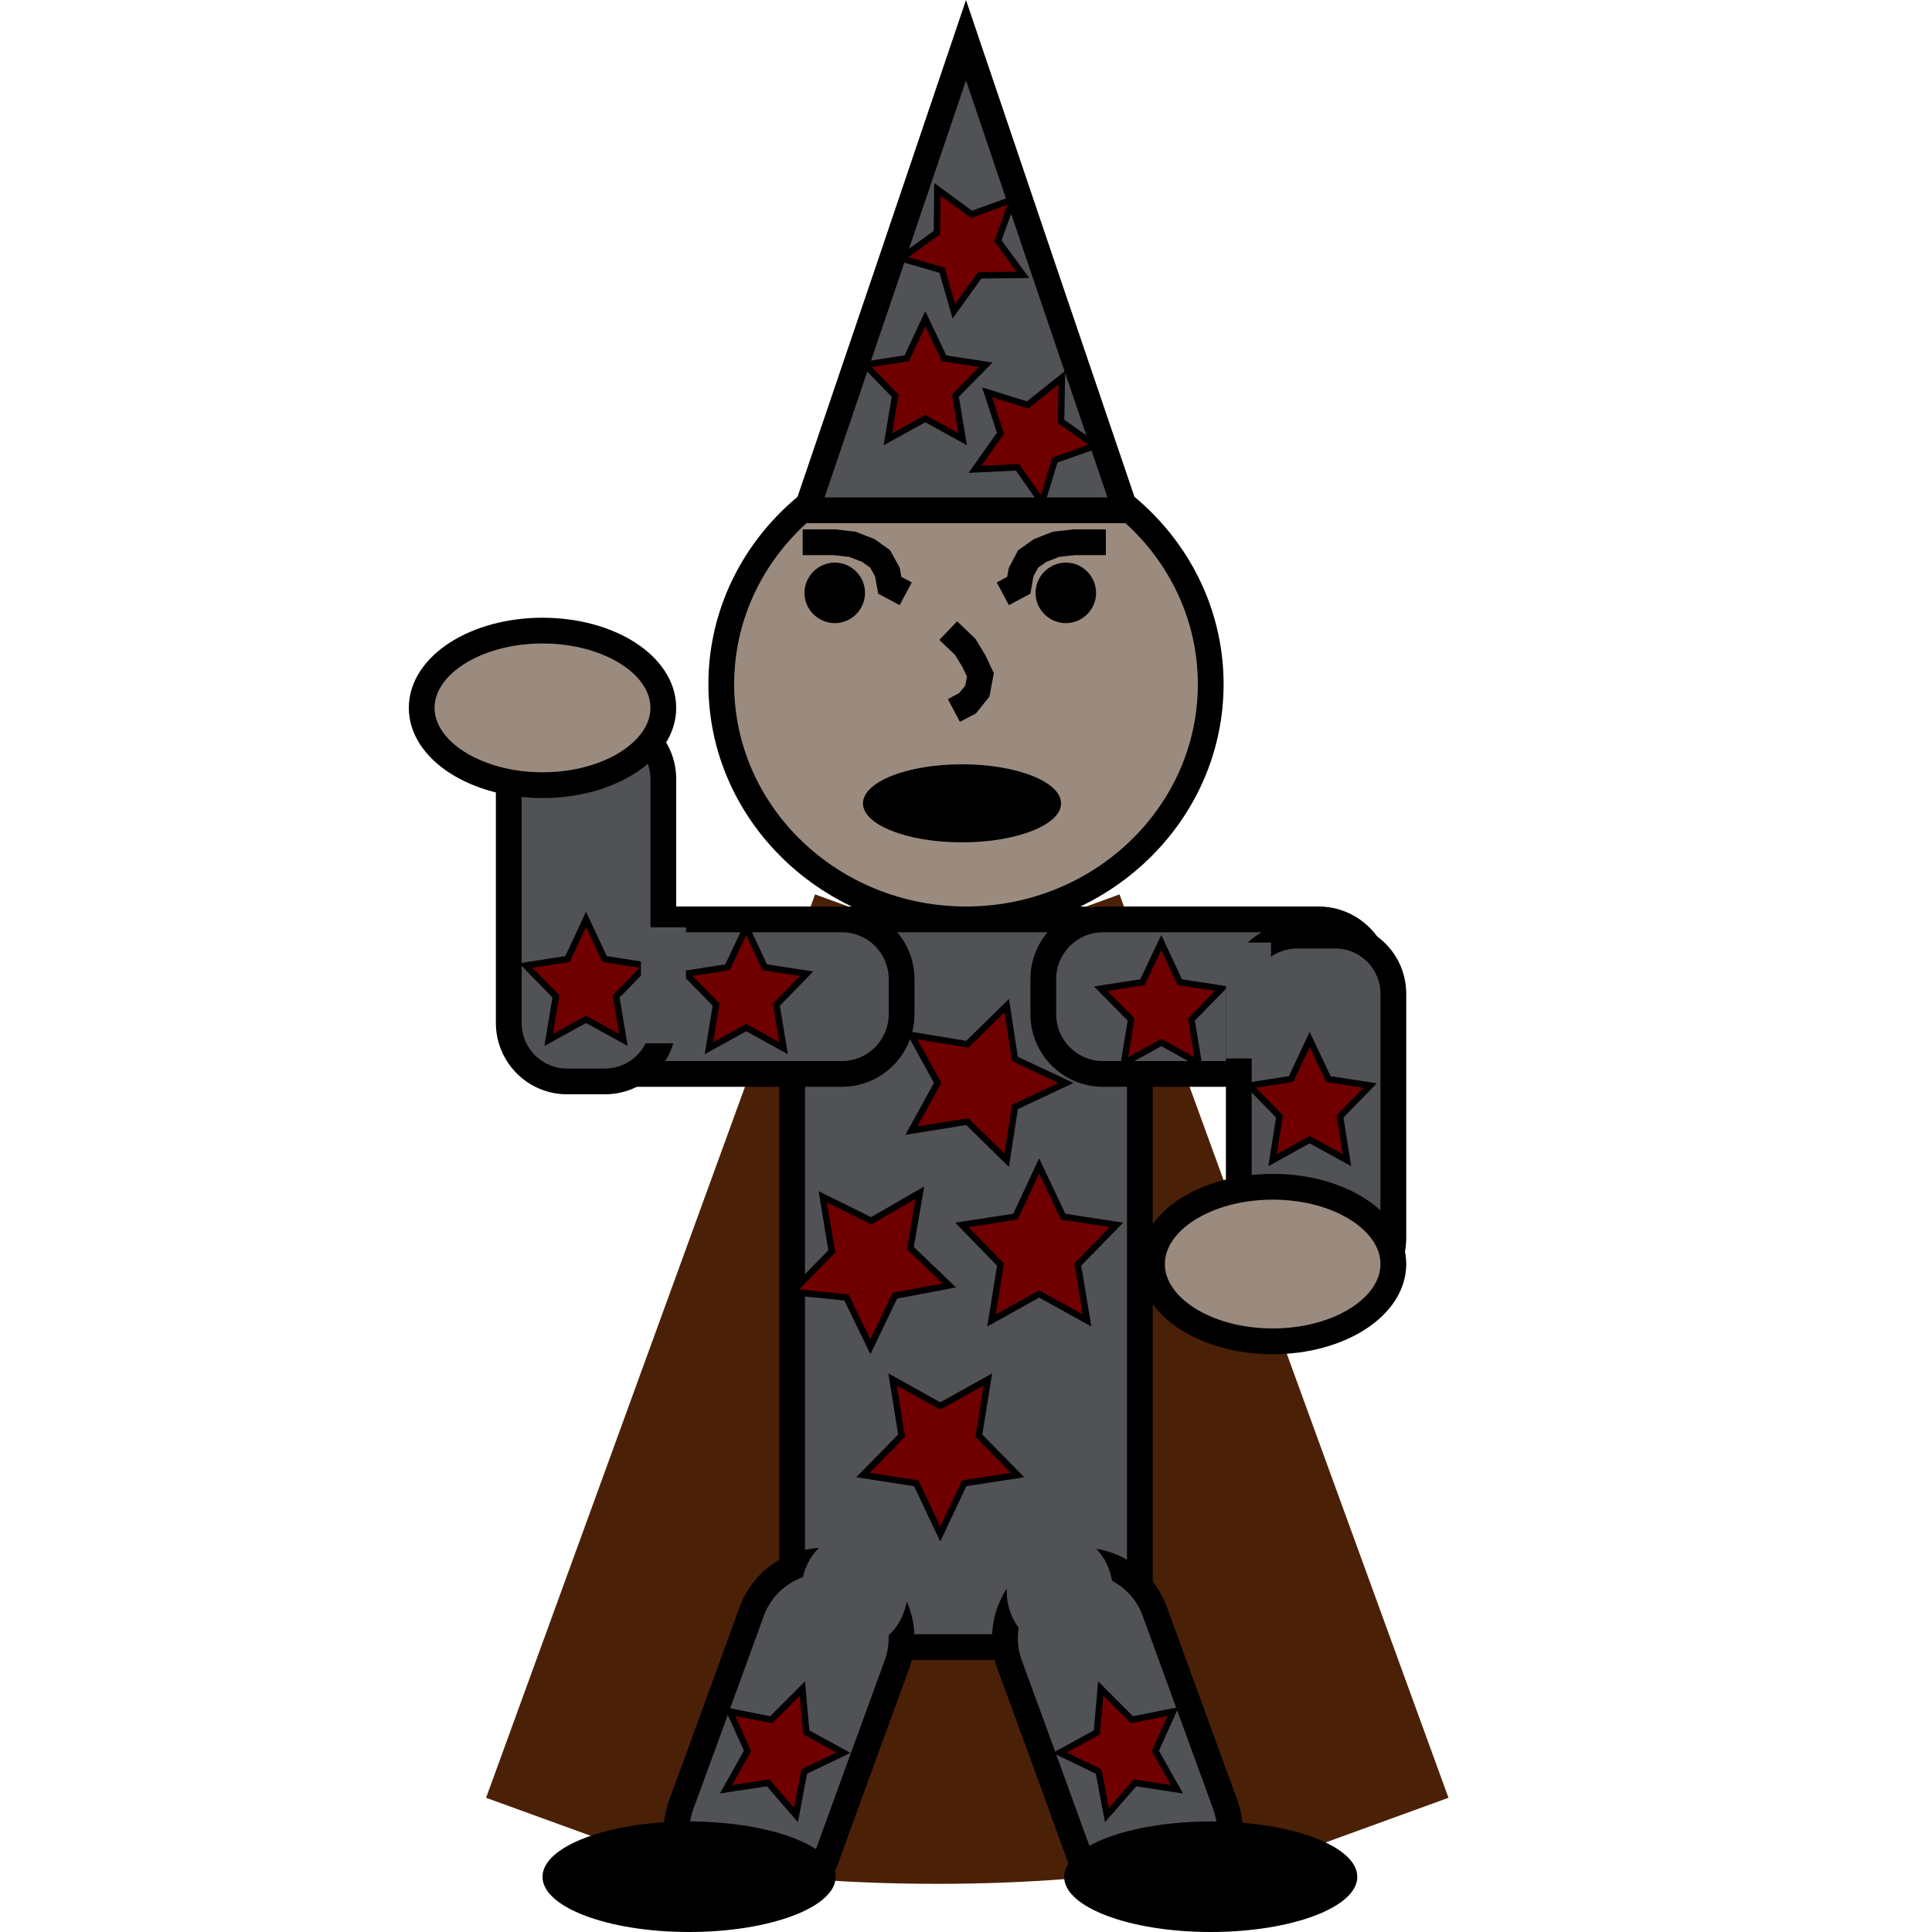 <?xml version="1.0" encoding="UTF-8" standalone="no"?>
<!DOCTYPE svg PUBLIC "-//W3C//DTD SVG 1.1//EN" "http://www.w3.org/Graphics/SVG/1.1/DTD/svg11.dtd">
<svg version="1.1" xmlns="http://www.w3.org/2000/svg" xmlns:xlink="http://www.w3.org/1999/xlink" preserveAspectRatio="xMidYMid meet" viewBox="0 0 75 75" width="75" height="75"><defs><path d="M31.13 58.95L43 58.95L43 70.82L31.13 70.82L31.13 58.95Z" id="b1dGNpde91"></path><path d="M49 70.82C49 72.1 43.34 73.13 36.38 73.13C29.41 73.13 23.75 72.1 23.75 70.82C23.75 69.55 29.41 68.51 36.38 68.51C43.34 68.51 49 69.55 49 70.82Z" id="b7029iHWLO"></path><path d="M31.64 34.72L43.38 38.99L30.62 74.06L18.87 69.79L31.64 34.72Z" id="c24t6eHDjZ"></path><path d="M31.72 38.99L43.46 34.72L56.23 69.79L44.48 74.06L31.72 38.99Z" id="b2XWgi8PJy"></path><path d="M47 26.56C47 31.6 42.74 35.69 37.5 35.69C32.26 35.69 28 31.6 28 26.56C28 21.53 32.26 17.44 37.5 17.44C42.74 17.44 47 21.53 47 26.56Z" id="akRbNohUx"></path><path d="M40.59 10.69L43.69 19.81L37.5 19.81L31.31 19.81L34.41 10.69L37.5 1.56L40.59 10.69Z" id="a21Us0DDZQ"></path><path d="M41.91 35.69C43.2 35.69 44.25 36.74 44.25 38.03C44.25 43.21 44.25 56.41 44.25 61.59C44.25 62.89 43.2 63.94 41.91 63.94C39.67 63.94 35.33 63.94 33.09 63.94C31.8 63.94 30.75 62.89 30.75 61.59C30.75 56.41 30.75 43.21 30.75 38.03C30.75 36.74 31.8 35.69 33.09 35.69C35.33 35.69 39.67 35.69 41.91 35.69Z" id="aBU4mewfg"></path><path d="M51.18 35.69C52.46 35.69 53.5 36.73 53.5 38.01C53.5 38.74 53.5 38.63 53.5 39.37C53.5 40.65 52.46 41.69 51.18 41.69C49.04 41.69 44.96 41.69 42.82 41.69C41.54 41.69 40.5 40.65 40.5 39.37C40.5 38.63 40.5 38.74 40.5 38.01C40.5 36.73 41.54 35.69 42.82 35.69C44.96 35.69 49.04 35.69 51.18 35.69Z" id="fgnEjQ6Xe"></path><path d="M32.68 35.69C33.96 35.69 35 36.73 35 38.01C35 38.74 35 38.63 35 39.37C35 40.65 33.96 41.69 32.68 41.69C30.54 41.69 26.46 41.69 24.32 41.69C23.04 41.69 22 40.65 22 39.37C22 38.63 22 38.74 22 38.01C22 36.73 23.04 35.69 24.32 35.69C26.46 35.69 30.54 35.69 32.68 35.69Z" id="a87tzwO6d"></path><path d="M23.49 27.98C24.74 27.98 25.75 28.99 25.75 30.24C25.75 32.59 25.75 37.37 25.75 39.71C25.75 40.96 24.74 41.98 23.49 41.98C22.74 41.98 22.76 41.98 22.01 41.98C20.76 41.98 19.75 40.96 19.75 39.71C19.75 37.37 19.75 32.59 19.75 30.24C19.75 28.99 20.76 27.98 22.01 27.98C22.76 27.98 22.74 27.98 23.49 27.98Z" id="a6GMid24f"></path><path d="M51.83 36.32C53.08 36.32 54.09 37.33 54.09 38.58C54.09 40.93 54.09 45.71 54.09 48.06C54.09 49.31 53.08 50.32 51.83 50.32C51.08 50.32 51.1 50.32 50.36 50.32C49.11 50.32 48.09 49.31 48.09 48.06C48.09 45.71 48.09 40.93 48.09 38.58C48.09 37.33 49.11 36.32 50.36 36.32C51.1 36.32 51.08 36.32 51.83 36.32Z" id="b126Vw41VC"></path><path d="M25.75 27.48C25.75 29.13 23.65 30.48 21.06 30.48C18.48 30.48 16.37 29.13 16.37 27.48C16.37 25.82 18.48 24.48 21.06 24.48C23.65 24.48 25.75 25.82 25.75 27.48Z" id="e3QLGthcx"></path><path d="M54.09 49.07C54.09 50.73 51.99 52.07 49.41 52.07C46.82 52.07 44.72 50.73 44.72 49.07C44.72 47.41 46.82 46.07 49.41 46.07C51.99 46.07 54.09 47.41 54.09 49.07Z" id="hgdTyCTFe"></path><path d="M33.03 60.76C34.58 61.33 35.38 63.05 34.82 64.61C34.07 66.67 32.83 70.06 32.08 72.13C31.52 73.68 29.79 74.48 28.24 73.92C27.67 73.71 28.8 74.12 28.24 73.92C26.68 73.35 25.88 71.63 26.44 70.07C27.2 68.01 28.43 64.62 29.18 62.56C29.75 61 31.47 60.2 33.03 60.76C33.59 60.97 32.46 60.56 33.03 60.76Z" id="b8dk46A981"></path><path d="M40.99 60.76C42.54 60.2 44.27 61 44.83 62.56C45.58 64.62 46.82 68.01 47.57 70.07C48.13 71.63 47.33 73.35 45.78 73.92C45.21 74.12 46.34 73.71 45.78 73.92C44.22 74.48 42.5 73.68 41.93 72.13C41.18 70.06 39.95 66.67 39.19 64.61C38.63 63.05 39.43 61.33 40.99 60.76C41.55 60.56 40.42 60.97 40.99 60.76Z" id="arjOhB5Qm"></path><path d="M32.44 72.86C32.44 74.04 29.89 75 26.75 75C23.61 75 21.06 74.04 21.06 72.86C21.06 71.67 23.61 70.71 26.75 70.71C29.89 70.71 32.44 71.67 32.44 72.86Z" id="b2hEWOcHx"></path><path d="M52.69 72.86C52.69 74.04 50.14 75 47 75C43.86 75 41.31 74.04 41.31 72.86C41.31 71.67 43.86 70.71 47 70.71C50.14 70.71 52.69 71.67 52.69 72.86Z" id="d3FtKUFLT"></path><path d="M33.58 23.02C33.58 23.66 33.05 24.19 32.41 24.19C31.76 24.19 31.23 23.66 31.23 23.02C31.23 22.37 31.76 21.84 32.41 21.84C33.05 21.84 33.58 22.37 33.58 23.02Z" id="flTGLCICZ"></path><path d="M42.55 23.02C42.55 23.66 42.02 24.19 41.38 24.19C40.73 24.19 40.2 23.66 40.2 23.02C40.2 22.37 40.73 21.84 41.38 21.84C42.02 21.84 42.55 22.37 42.55 23.02Z" id="agLNfeqhK"></path><path d="M31.16 21.05L31.74 21.05L32.39 21.05L33.09 21.13L33.71 21.37L34.17 21.7L34.45 22.21L34.54 22.72L35.16 23.05" id="aBLS6friI"></path><path d="M42.93 21.05L42.35 21.05L41.7 21.05L40.99 21.13L40.38 21.37L39.91 21.7L39.64 22.21L39.55 22.72L38.93 23.05" id="a7PMz0ZVn3"></path><path d="M36.81 24.48L37.47 25.11L37.81 25.67L38.06 26.2L37.94 26.83L37.56 27.3L37.03 27.58" id="b4FQhPC8"></path><path d="M41.19 31.19C41.19 32.02 39.47 32.7 37.34 32.7C35.22 32.7 33.5 32.02 33.5 31.19C33.5 30.35 35.22 29.67 37.34 29.67C39.47 29.67 41.19 30.35 41.19 31.19Z" id="a23WgpWOFC"></path><path d="M36.65 13.91L38.27 14.16L37.09 15.36L37.37 17.05L35.92 16.25L34.47 17.05L34.75 15.36L33.58 14.16L35.2 13.91L35.92 12.37L36.65 13.91Z" id="b1pTxSpk1i"></path><path d="M38.74 9.35L39.71 10.67L38.03 10.69L37.03 12.08L36.57 10.49L34.98 10.03L36.37 9.03L36.39 7.35L37.71 8.32L39.32 7.74L38.74 9.35Z" id="aUQk1Ziiy"></path><path d="M41.19 16.36L42.53 17.3L40.95 17.86L40.45 19.5L39.5 18.14L37.85 18.22L38.84 16.82L38.32 15.23L39.89 15.72L41.22 14.66L41.19 16.36Z" id="d1RBGieAJv"></path><path d="M51.57 41.89L53.19 42.14L52.02 43.34L52.29 45.04L50.84 44.24L49.4 45.04L49.67 43.34L48.5 42.14L50.12 41.89L50.84 40.35L51.57 41.89Z" id="bz6VdXxU3"></path><path d="M23.47 37.23L25.09 37.48L23.92 38.68L24.2 40.37L22.75 39.57L21.3 40.37L21.58 38.68L20.41 37.48L22.03 37.23L22.75 35.69L23.47 37.23Z" id="bVwPPSCRw"></path><path d="M29.69 37.55L31.31 37.8L30.14 39L30.42 40.69L28.97 39.89L27.52 40.69L27.8 39L26.63 37.8L28.24 37.55L28.97 36.01L29.69 37.55Z" id="d4yOd7hOOX"></path><path d="M45.8 38.13L47.42 38.38L46.25 39.58L46.53 41.27L45.08 40.47L43.63 41.27L43.91 39.58L42.73 38.38L44.35 38.13L45.08 36.59L45.8 38.13Z" id="cgb1VvOnC"></path><path d="M39.4 42.97L39.08 45.04L37.55 43.54L35.38 43.89L36.4 42.04L35.38 40.18L37.55 40.54L39.08 39.04L39.4 41.11L41.38 42.04L39.4 42.97Z" id="dZAMZmh7"></path><path d="M35.57 57.58L33.5 57.26L35 55.73L34.65 53.55L36.5 54.58L38.35 53.55L38 55.73L39.5 57.26L37.43 57.58L36.5 59.55L35.57 57.58Z" id="b1D5QgUKic"></path><path d="M41.27 47.23L43.34 47.55L41.84 49.09L42.2 51.26L40.34 50.23L38.49 51.26L38.84 49.09L37.34 47.55L39.42 47.23L40.34 45.26L41.27 47.23Z" id="h2FKwwxwqA"></path><path d="M35.34 48.45L36.85 49.9L34.74 50.3L33.79 52.28L32.86 50.37L30.75 50.15L32.29 48.58L31.94 46.46L33.82 47.39L35.71 46.3L35.34 48.45Z" id="crP0TOiRW"></path><path d="M43.94 66.76L45.54 66.44L44.85 67.97L45.69 69.46L44.06 69.21L42.97 70.46L42.65 68.77L41.14 68.04L42.58 67.25L42.73 65.55L43.94 66.76Z" id="aBG85p5Px"></path><path d="M31.3 67.25L32.74 68.04L31.22 68.77L30.9 70.46L29.82 69.21L28.18 69.46L29.02 67.97L28.33 66.44L29.94 66.76L31.15 65.55L31.3 67.25Z" id="cCAvG72Rl"></path><path d="M24.88 36L26.63 36L26.63 40.5L24.88 40.5L24.88 36Z" id="b92e2zaud"></path><path d="M47.59 36.59L49.34 36.59L49.34 41.09L47.59 41.09L47.59 36.59Z" id="eU7u7H8eA"></path><path d="M35.23 61.76C35.23 63.01 34.31 64.01 33.17 64.01C32.03 64.01 31.11 63.01 31.11 61.76C31.11 60.52 32.03 59.51 33.17 59.51C34.31 59.51 35.23 60.52 35.23 61.76Z" id="db0NOTM0Z"></path><path d="M43.2 61.76C43.2 63.01 42.28 64.01 41.14 64.01C40 64.01 39.08 63.01 39.08 61.76C39.08 60.52 40 59.51 41.14 59.51C42.28 59.51 43.2 60.52 43.2 61.76Z" id="a2rXH0mZj"></path></defs><g><g><g><g><use xlink:href="#b1dGNpde91" opacity="1" fill="#4a2107" fill-opacity="1"></use></g><g><use xlink:href="#b7029iHWLO" opacity="1" fill="#4a2107" fill-opacity="1"></use></g><g><use xlink:href="#c24t6eHDjZ" opacity="1" fill="#4a2107" fill-opacity="1"></use></g><g><use xlink:href="#b2XWgi8PJy" opacity="1" fill="#4a2107" fill-opacity="1"></use></g></g><g><g><use xlink:href="#akRbNohUx" opacity="1" fill="#9b8b7f" fill-opacity="1"></use><g><use xlink:href="#akRbNohUx" opacity="1" fill-opacity="0" stroke="#000000" stroke-width="1" stroke-opacity="1"></use></g></g><g><use xlink:href="#a21Us0DDZQ" opacity="1" fill="#505256" fill-opacity="1"></use><g><use xlink:href="#a21Us0DDZQ" opacity="1" fill-opacity="0" stroke="#000000" stroke-width="1" stroke-opacity="1"></use></g></g><g><use xlink:href="#aBU4mewfg" opacity="1" fill="#505256" fill-opacity="1"></use><g><use xlink:href="#aBU4mewfg" opacity="1" fill-opacity="0" stroke="#000000" stroke-width="1" stroke-opacity="1"></use></g></g><g><use xlink:href="#fgnEjQ6Xe" opacity="1" fill="#505256" fill-opacity="1"></use><g><use xlink:href="#fgnEjQ6Xe" opacity="1" fill-opacity="0" stroke="#000000" stroke-width="1" stroke-opacity="1"></use></g></g><g><use xlink:href="#a87tzwO6d" opacity="1" fill="#505256" fill-opacity="1"></use><g><use xlink:href="#a87tzwO6d" opacity="1" fill-opacity="0" stroke="#000000" stroke-width="1" stroke-opacity="1"></use></g></g><g><use xlink:href="#a6GMid24f" opacity="1" fill="#505256" fill-opacity="1"></use><g><use xlink:href="#a6GMid24f" opacity="1" fill-opacity="0" stroke="#000000" stroke-width="1" stroke-opacity="1"></use></g></g><g><use xlink:href="#b126Vw41VC" opacity="1" fill="#505256" fill-opacity="1"></use><g><use xlink:href="#b126Vw41VC" opacity="1" fill-opacity="0" stroke="#000000" stroke-width="1" stroke-opacity="1"></use></g></g><g><use xlink:href="#e3QLGthcx" opacity="1" fill="#9b8b7f" fill-opacity="1"></use><g><use xlink:href="#e3QLGthcx" opacity="1" fill-opacity="0" stroke="#000000" stroke-width="1" stroke-opacity="1"></use></g></g><g><use xlink:href="#hgdTyCTFe" opacity="1" fill="#9b8b7f" fill-opacity="1"></use><g><use xlink:href="#hgdTyCTFe" opacity="1" fill-opacity="0" stroke="#000000" stroke-width="1" stroke-opacity="1"></use></g></g><g><use xlink:href="#b8dk46A981" opacity="1" fill="#505256" fill-opacity="1"></use><g><use xlink:href="#b8dk46A981" opacity="1" fill-opacity="0" stroke="#000000" stroke-width="1" stroke-opacity="1"></use></g></g><g><use xlink:href="#arjOhB5Qm" opacity="1" fill="#505256" fill-opacity="1"></use><g><use xlink:href="#arjOhB5Qm" opacity="1" fill-opacity="0" stroke="#000000" stroke-width="1" stroke-opacity="1"></use></g></g><g><use xlink:href="#b2hEWOcHx" opacity="1" fill="#000000" fill-opacity="1"></use></g><g><use xlink:href="#d3FtKUFLT" opacity="1" fill="#000000" fill-opacity="1"></use></g><g><use xlink:href="#flTGLCICZ" opacity="1" fill="#000000" fill-opacity="1"></use></g><g><use xlink:href="#agLNfeqhK" opacity="1" fill="#000000" fill-opacity="1"></use></g><g><g><use xlink:href="#aBLS6friI" opacity="1" fill-opacity="0" stroke="#000000" stroke-width="1" stroke-opacity="1"></use></g></g><g><g><use xlink:href="#a7PMz0ZVn3" opacity="1" fill-opacity="0" stroke="#000000" stroke-width="1" stroke-opacity="1"></use></g></g><g><g><use xlink:href="#b4FQhPC8" opacity="1" fill-opacity="0" stroke="#000000" stroke-width="1" stroke-opacity="1"></use></g></g><g><use xlink:href="#a23WgpWOFC" opacity="1" fill="#000000" fill-opacity="1"></use></g><g><use xlink:href="#b1pTxSpk1i" opacity="1" fill="#700000" fill-opacity="1"></use><g><use xlink:href="#b1pTxSpk1i" opacity="1" fill-opacity="0" stroke="#000000" stroke-width="0.25" stroke-opacity="1"></use></g></g><g><use xlink:href="#aUQk1Ziiy" opacity="1" fill="#700000" fill-opacity="1"></use><g><use xlink:href="#aUQk1Ziiy" opacity="1" fill-opacity="0" stroke="#000000" stroke-width="0.25" stroke-opacity="1"></use></g></g><g><use xlink:href="#d1RBGieAJv" opacity="1" fill="#700000" fill-opacity="1"></use><g><use xlink:href="#d1RBGieAJv" opacity="1" fill-opacity="0" stroke="#000000" stroke-width="0.25" stroke-opacity="1"></use></g></g><g><use xlink:href="#bz6VdXxU3" opacity="1" fill="#700000" fill-opacity="1"></use><g><use xlink:href="#bz6VdXxU3" opacity="1" fill-opacity="0" stroke="#000000" stroke-width="0.25" stroke-opacity="1"></use></g></g><g><use xlink:href="#bVwPPSCRw" opacity="1" fill="#700000" fill-opacity="1"></use><g><use xlink:href="#bVwPPSCRw" opacity="1" fill-opacity="0" stroke="#000000" stroke-width="0.25" stroke-opacity="1"></use></g></g><g><use xlink:href="#d4yOd7hOOX" opacity="1" fill="#700000" fill-opacity="1"></use><g><use xlink:href="#d4yOd7hOOX" opacity="1" fill-opacity="0" stroke="#000000" stroke-width="0.25" stroke-opacity="1"></use></g></g><g><use xlink:href="#cgb1VvOnC" opacity="1" fill="#700000" fill-opacity="1"></use><g><use xlink:href="#cgb1VvOnC" opacity="1" fill-opacity="0" stroke="#000000" stroke-width="0.25" stroke-opacity="1"></use></g></g><g><use xlink:href="#dZAMZmh7" opacity="1" fill="#700000" fill-opacity="1"></use><g><use xlink:href="#dZAMZmh7" opacity="1" fill-opacity="0" stroke="#000000" stroke-width="0.25" stroke-opacity="1"></use></g></g><g><use xlink:href="#b1D5QgUKic" opacity="1" fill="#700000" fill-opacity="1"></use><g><use xlink:href="#b1D5QgUKic" opacity="1" fill-opacity="0" stroke="#000000" stroke-width="0.25" stroke-opacity="1"></use></g></g><g><use xlink:href="#h2FKwwxwqA" opacity="1" fill="#700000" fill-opacity="1"></use><g><use xlink:href="#h2FKwwxwqA" opacity="1" fill-opacity="0" stroke="#000000" stroke-width="0.25" stroke-opacity="1"></use></g></g><g><use xlink:href="#crP0TOiRW" opacity="1" fill="#700000" fill-opacity="1"></use><g><use xlink:href="#crP0TOiRW" opacity="1" fill-opacity="0" stroke="#000000" stroke-width="0.25" stroke-opacity="1"></use></g></g><g><use xlink:href="#aBG85p5Px" opacity="1" fill="#700000" fill-opacity="1"></use><g><use xlink:href="#aBG85p5Px" opacity="1" fill-opacity="0" stroke="#000000" stroke-width="0.25" stroke-opacity="1"></use></g></g><g><use xlink:href="#cCAvG72Rl" opacity="1" fill="#700000" fill-opacity="1"></use><g><use xlink:href="#cCAvG72Rl" opacity="1" fill-opacity="0" stroke="#000000" stroke-width="0.25" stroke-opacity="1"></use></g></g></g><g><use xlink:href="#b92e2zaud" opacity="1" fill="#505256" fill-opacity="1"></use></g><g><use xlink:href="#eU7u7H8eA" opacity="1" fill="#505256" fill-opacity="1"></use></g><g><use xlink:href="#db0NOTM0Z" opacity="1" fill="#505256" fill-opacity="1"></use></g><g><use xlink:href="#a2rXH0mZj" opacity="1" fill="#505256" fill-opacity="1"></use></g></g></g></svg>